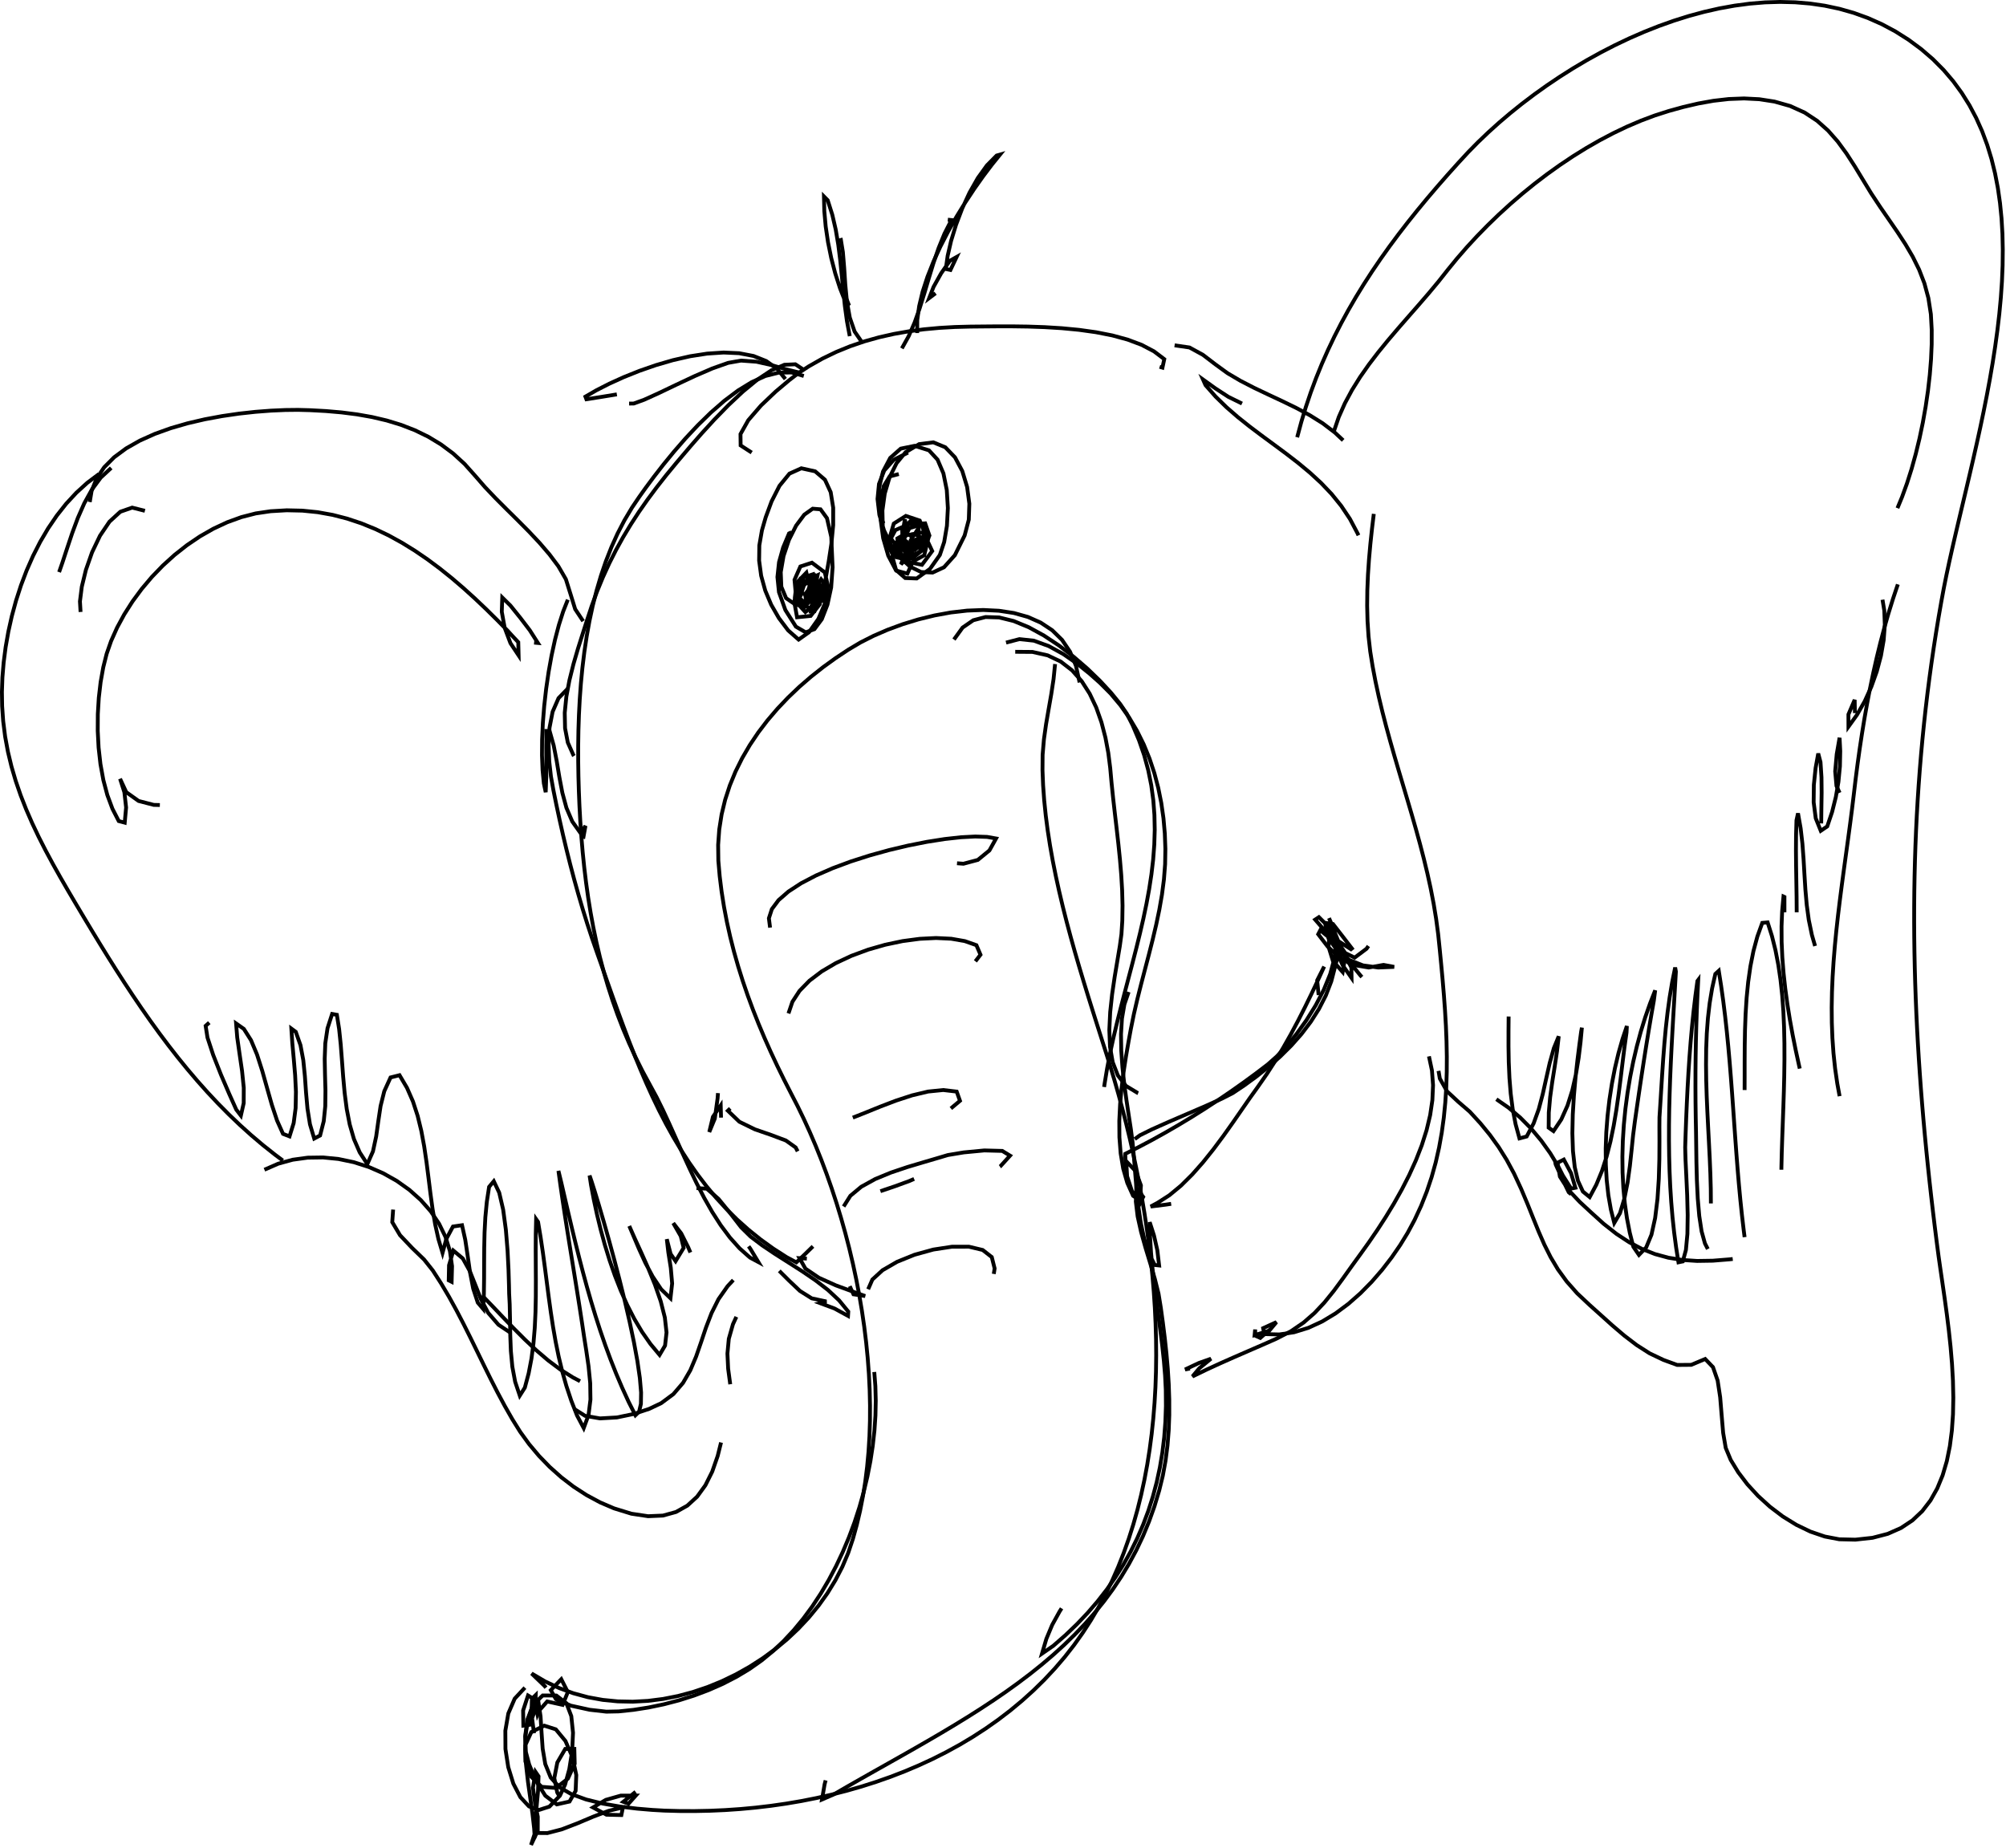 <?xml version="1.0" encoding="utf-8" ?>
<svg baseProfile="full" height="723.5" version="1.1" viewBox="0,0,785.5,723.5" width="785.5" xmlns="http://www.w3.org/2000/svg" xmlns:ev="http://www.w3.org/2001/xml-events" xmlns:xlink="http://www.w3.org/1999/xlink"><defs><style type="text/css"><![CDATA[
	.background { fill: white; }
	.line { stroke: firebrick; stroke-width: .1mm; }
	.blacksquare { fill: indigo; }
	.whitesquare { fill: white; }
]]></style></defs><rect class="background" height="100%" width="100%" x="0" y="0" /><path d="M 294.342 177.219 L 290.012 174.408 L 289.961 169.964 L 293.011 164.537 L 297.988 158.781 L 303.713 153.346 L 309.011 148.886 L 312.704 146.051 L 316.773 143.398 L 322.042 140.415 L 327.436 137.81 L 332.944 135.564 L 338.557 133.653 L 344.266 132.056 L 350.06 130.753 L 355.93 129.721 L 361.866 128.94 L 367.859 128.387 L 373.899 128.042 L 379.977 127.882 L 384.98 127.834 L 390.279 127.787 L 396.142 127.783 L 402.433 127.87 L 409.016 128.096 L 415.755 128.508 L 422.515 129.155 L 429.159 130.083 L 435.552 131.341 L 441.559 132.976 L 447.043 135.037 L 451.869 137.57 L 455.9 140.625 L 455.187 143.959 L 454.092 143.619" fill="none" id="1" stroke="black" stroke-width="1.5" /><path d="M 459.942 135.219 L 465.77 136.06 L 471.048 138.948 L 475.946 142.691 L 480.666 146.124 L 485.736 149.11 L 491.065 151.854 L 496.549 154.465 L 502.083 157.053 L 507.566 159.726 L 512.892 162.592 L 517.959 165.761 L 522.662 169.342 L 525.942 172.419" fill="none" id="2" stroke="black" stroke-width="1.5" /><path d="M 486.342 158.019 L 480.987 155.381 L 475.951 152.098 L 471.061 148.59 L 472.06 150.828 L 476.005 155.299 L 480.24 159.44 L 484.706 163.323 L 489.34 167.016 L 494.083 170.589 L 498.873 174.112 L 503.649 177.654 L 508.351 181.285 L 512.918 185.076 L 517.288 189.095 L 521.402 193.412 L 525.198 198.097 L 528.615 203.22 L 531.593 208.85 L 531.942 209.619" fill="none" id="3" stroke="black" stroke-width="1.5" /><path d="M 314.742 144.819 L 311.444 142.637 L 307.153 142.832 L 302.123 144.972 L 296.605 148.627 L 290.852 153.365 L 285.117 158.757 L 279.65 164.372 L 274.705 169.778 L 270.534 174.545 L 267.389 178.242 L 264.846 181.248 L 260.855 186.092 L 257.079 190.9 L 253.51 195.702 L 250.143 200.525 L 246.97 205.398 L 243.987 210.352 L 241.186 215.413 L 238.561 220.613 L 236.106 225.979 L 233.814 231.54 L 231.679 237.325 L 229.694 243.364 L 228.101 248.353 L 226.324 253.969 L 224.551 260.033 L 222.971 266.363 L 221.77 272.78 L 221.139 279.102 L 221.263 285.148 L 222.333 290.738 L 224.535 295.691 L 224.742 296.019" fill="none" id="4" stroke="black" stroke-width="1.5" /><path d="M 222.342 234.819 L 220.524 239.436 L 218.85 244.69 L 217.332 250.464 L 215.985 256.644 L 214.821 263.113 L 213.855 269.755 L 213.1 276.453 L 212.568 283.093 L 212.275 289.558 L 212.232 295.731 L 212.454 301.498 L 212.954 306.741 L 213.684 310.203 L 213.899 304.205 L 213.928 298.207 L 213.909 292.209 L 213.985 286.211 L 215.21 286.201 L 216.803 291.875 L 217.982 297.962 L 219.023 304.223 L 220.203 310.42 L 221.798 316.314 L 224.085 321.665 L 227.34 326.235 L 229.259 323.375 L 228.342 328.419" fill="none" id="5" stroke="black" stroke-width="1.5" /><path d="M 422.742 267.219 L 421.323 260.722 L 419.001 255.182 L 415.865 250.549 L 412.007 246.769 L 407.515 243.79 L 402.48 241.561 L 396.991 240.028 L 391.14 239.14 L 385.015 238.845 L 378.707 239.089 L 372.306 239.822 L 365.902 240.991 L 359.585 242.543 L 353.444 244.426 L 347.571 246.588 L 342.054 248.977 L 336.983 251.541 L 332.258 254.343 L 327.221 257.678 L 322.309 261.231 L 317.547 264.996 L 312.963 268.967 L 308.582 273.14 L 304.43 277.509 L 300.533 282.068 L 296.917 286.814 L 293.607 291.739 L 290.63 296.839 L 288.012 302.11 L 285.779 307.544 L 283.955 313.138 L 282.569 318.885 L 281.644 324.781 L 281.208 330.82 L 281.286 336.997 L 281.816 343.117 L 282.56 349.114 L 283.5 355.061 L 284.626 360.96 L 285.93 366.81 L 287.405 372.611 L 289.042 378.365 L 290.833 384.072 L 292.77 389.732 L 294.844 395.345 L 297.048 400.913 L 299.373 406.435 L 301.812 411.912 L 304.356 417.345 L 306.996 422.733 L 309.725 428.078 L 312.291 433.061 L 314.738 438.106 L 317.104 443.293 L 319.383 448.614 L 321.571 454.06 L 323.664 459.62 L 325.658 465.286 L 327.548 471.046 L 329.33 476.893 L 331 482.816 L 332.552 488.806 L 333.983 494.853 L 335.288 500.948 L 336.463 507.08 L 337.504 513.241 L 338.405 519.421 L 339.164 525.611 L 339.774 531.799 L 340.233 537.978 L 340.534 544.138 L 340.676 550.269 L 340.651 556.361 L 340.457 562.404 L 340.089 568.39 L 339.543 574.309 L 338.814 580.151 L 337.897 585.906 L 336.789 591.565 L 335.485 597.118 L 333.98 602.556 L 332.133 608.082 L 329.835 613.507 L 327.12 618.76 L 324.016 623.825 L 320.546 628.684 L 316.736 633.323 L 312.612 637.726 L 308.199 641.876 L 303.521 645.757 L 298.605 649.355 L 293.476 652.652 L 288.159 655.633 L 282.679 658.282 L 277.062 660.583 L 271.333 662.52 L 265.517 664.078 L 259.639 665.24 L 253.726 665.99 L 247.802 666.312 L 241.892 666.191 L 236.023 665.611 L 230.218 664.555 L 224.504 663.008 L 218.906 660.954 L 213.449 658.377 L 208.159 655.261 L 213.243 660.152 L 213.792 660.819" fill="none" id="6" stroke="black" stroke-width="1.5" /><path d="M 413.142 260.019 L 412.546 265.907 L 411.655 271.778 L 410.625 277.656 L 409.613 283.564 L 408.774 289.526 L 408.262 295.564 L 408.217 301.623 L 408.453 307.469 L 408.879 313.347 L 409.483 319.253 L 410.253 325.181 L 411.175 331.123 L 412.238 337.075 L 413.43 343.029 L 414.737 348.981 L 416.147 354.924 L 417.648 360.852 L 419.228 366.759 L 420.873 372.639 L 422.573 378.486 L 424.313 384.293 L 426.082 390.056 L 427.868 395.768 L 429.657 401.422 L 431.438 407.014 L 433.198 412.536 L 434.854 417.83 L 436.451 423.177 L 438.001 428.625 L 439.499 434.169 L 440.941 439.802 L 442.323 445.518 L 443.639 451.311 L 444.885 457.174 L 446.057 463.101 L 447.15 469.086 L 448.159 475.122 L 449.08 481.203 L 449.909 487.323 L 450.64 493.475 L 451.27 499.654 L 451.793 505.852 L 452.205 512.063 L 452.502 518.282 L 452.679 524.502 L 452.731 530.716 L 452.655 536.918 L 452.444 543.102 L 452.095 549.261 L 451.604 555.39 L 450.965 561.481 L 450.174 567.53 L 449.227 573.528 L 448.118 579.47 L 446.844 585.35 L 445.4 591.161 L 443.781 596.897 L 441.983 602.552 L 440.001 608.119 L 437.831 613.591 L 435.467 618.964 L 432.906 624.23 L 430.143 629.383 L 427.173 634.416 L 423.992 639.324 L 420.596 644.1 L 416.979 648.738 L 413.097 653.275 L 408.963 657.695 L 404.664 661.914 L 400.208 665.935 L 395.603 669.758 L 390.855 673.388 L 385.974 676.827 L 380.965 680.076 L 375.838 683.139 L 370.6 686.017 L 365.259 688.714 L 359.822 691.231 L 354.296 693.572 L 348.69 695.738 L 343.012 697.732 L 337.269 699.557 L 331.468 701.215 L 325.618 702.708 L 319.725 704.039 L 313.799 705.21 L 307.846 706.224 L 301.874 707.083 L 295.891 707.789 L 289.904 708.346 L 283.922 708.755 L 277.951 709.019 L 272 709.14 L 266.076 709.122 L 260.218 708.966 L 255.367 708.692 L 249.42 708.189 L 242.827 707.386 L 236.04 706.215 L 229.51 704.605 L 223.689 702.486 L 219.029 699.791 L 215.637 695.999 L 213.511 690.736 L 212.494 684.708 L 212.056 678.334 L 211.667 672.032 L 210.798 666.222 L 208.507 667.998 L 206.726 673.379 L 205.839 679.13 L 205.665 685.153 L 206.023 691.351 L 206.732 697.627 L 207.612 703.881 L 208.48 710.016 L 209.156 715.935 L 209.408 719.729 L 209.567 713.705 L 210.11 707.559 L 210.67 701.448 L 210.882 695.532 L 209.695 693.799 L 208.693 699.951 L 209.478 705.766 L 210.588 711.367 L 210.562 716.872 L 207.939 722.404 L 209.472 717.712 L 214.344 717.755 L 219.981 716.297 L 226.071 713.951 L 232.298 711.329 L 238.35 709.045 L 243.913 707.711 L 243.313 710.702 L 237.472 710.567 L 232.216 707.727 L 237.189 704.768 L 243.061 703.098 L 248.953 703.075 L 246.124 706.249 L 244.065 705.513 L 248.828 701.665 L 248.892 701.619" fill="none" id="7" stroke="black" stroke-width="1.5" /><path d="M 373.542 250.419 L 376.93 245.738 L 381.103 242.864 L 385.919 241.605 L 391.238 241.769 L 396.919 243.164 L 402.823 245.597 L 408.808 248.876 L 414.734 252.809 L 420.46 257.203 L 425.845 261.867 L 430.75 266.607 L 435.032 271.232 L 438.553 275.549 L 441.17 279.367 L 443.529 283.99 L 446.019 289.885 L 448.043 295.761 L 449.628 301.62 L 450.805 307.463 L 451.601 313.294 L 452.045 319.114 L 452.166 324.925 L 451.992 330.729 L 451.553 336.528 L 450.876 342.324 L 449.991 348.12 L 448.925 353.916 L 447.709 359.716 L 446.369 365.521 L 444.936 371.334 L 443.438 377.155 L 441.902 382.989 L 440.359 388.835 L 438.836 394.697 L 437.363 400.576 L 435.967 406.475 L 434.678 412.395 L 433.525 418.338 L 432.535 424.308 L 432.342 425.619" fill="none" id="8" stroke="black" stroke-width="1.5" /><path d="M 441.942 388.419 L 440.287 393.268 L 439.328 398.84 L 438.956 404.945 L 439.059 411.391 L 439.526 417.989 L 440.246 424.547 L 441.108 430.876 L 442 436.784 L 442.811 442.081 L 443.475 447.155 L 444.009 452.935 L 444.501 459.224 L 445.051 465.801 L 445.758 472.447 L 446.723 478.942 L 448.043 485.065 L 449.82 490.598 L 452.152 495.32 L 453.882 495.508 L 453.183 489.549 L 451.857 483.718 L 450.193 478.553 L 450.338 484.45 L 450.713 490.444 L 451.27 496.507 L 451.962 502.611 L 452.739 508.731 L 453.553 514.837 L 454.356 520.903 L 455.1 526.901 L 455.737 532.803 L 456.218 538.582 L 456.495 544.224 L 456.545 550.501 L 456.338 556.68 L 455.875 562.759 L 455.154 568.735 L 454.173 574.607 L 452.931 580.371 L 451.427 586.026 L 449.659 591.568 L 447.625 596.996 L 445.326 602.307 L 442.758 607.499 L 439.922 612.57 L 436.815 617.516 L 433.436 622.336 L 429.783 627.027 L 425.856 631.586 L 421.653 636.012 L 417.173 640.302 L 412.414 644.454 L 408.031 647.475 L 409.726 641.72 L 412.015 636.235 L 414.922 630.972 L 415.692 629.769" fill="none" id="9" stroke="black" stroke-width="1.5" /><path d="M 301.542 363.219 L 301.077 359.562 L 302.242 355.971 L 304.851 352.474 L 308.722 349.097 L 313.67 345.867 L 319.511 342.811 L 326.061 339.956 L 333.135 337.327 L 340.55 334.953 L 348.121 332.86 L 355.664 331.075 L 362.996 329.623 L 369.931 328.533 L 376.287 327.831 L 381.878 327.544 L 386.521 327.698 L 390.031 328.32 L 387.439 332.988 L 382.903 336.703 L 377.266 338.205 L 374.742 338.019" fill="none" id="10" stroke="black" stroke-width="1.5" /><path d="M 308.742 396.819 L 310.291 392.253 L 313.093 387.966 L 316.978 383.989 L 321.775 380.356 L 327.313 377.1 L 333.422 374.252 L 339.93 371.845 L 346.668 369.913 L 353.463 368.487 L 360.146 367.6 L 366.545 367.285 L 372.49 367.574 L 377.81 368.501 L 382.334 370.096 L 383.937 373.829 L 381.942 376.419" fill="none" id="11" stroke="black" stroke-width="1.5" /><path d="M 333.942 437.619 L 338.899 435.66 L 344.6 433.345 L 350.769 430.988 L 357.132 428.904 L 363.411 427.407 L 369.331 426.81 L 374.617 427.428 L 375.903 431.035 L 372.342 434.019" fill="none" id="12" stroke="black" stroke-width="1.5" /><path d="M 344.742 466.419 L 350.357 464.522 L 356.067 462.438 L 357.942 461.619" fill="none" id="13" stroke="black" stroke-width="1.5" /><path d="M 222.342 269.619 L 218.703 273.385 L 216.391 278.69 L 215.173 284.971 L 214.813 291.664 L 215.078 298.203 L 215.733 304.026 L 216.678 309.303 L 217.863 315.134 L 219.116 320.984 L 220.441 326.846 L 221.837 332.709 L 223.308 338.565 L 224.855 344.405 L 226.479 350.219 L 228.182 355.998 L 229.967 361.734 L 231.834 367.416 L 233.786 373.037 L 235.819 378.759 L 237.855 384.517 L 239.897 390.265 L 241.958 395.995 L 244.053 401.697 L 246.195 407.361 L 248.396 412.978 L 250.671 418.54 L 253.034 424.036 L 255.496 429.457 L 258.073 434.795 L 260.776 440.038 L 263.621 445.179 L 266.62 450.208 L 269.786 455.115 L 273.134 459.892 L 276.676 464.528 L 280.426 469.015 L 284.397 473.343 L 288.603 477.503 L 293.058 481.485 L 297.774 485.28 L 302.765 488.88 L 308.045 492.273 L 311.832 494.284 L 315.099 491.19 L 318.342 488.019" fill="none" id="15" stroke="black" stroke-width="1.5" /><path d="M 537.942 201.219 L 537.237 207.074 L 536.603 213.02 L 536.068 219.032 L 535.661 225.084 L 535.41 231.152 L 535.345 237.21 L 535.494 243.234 L 535.885 249.197 L 536.548 255.075 L 537.496 260.993 L 538.62 266.9 L 539.889 272.764 L 541.281 278.591 L 542.777 284.387 L 544.356 290.159 L 545.997 295.912 L 547.68 301.653 L 549.385 307.387 L 551.091 313.122 L 552.779 318.862 L 554.427 324.614 L 556.015 330.384 L 557.523 336.178 L 558.93 342.002 L 560.216 347.863 L 561.361 353.765 L 562.344 359.717 L 563.145 365.722 L 563.763 371.707 L 564.341 377.663 L 564.892 383.646 L 565.395 389.649 L 565.831 395.665 L 566.181 401.689 L 566.424 407.713 L 566.541 413.731 L 566.513 419.737 L 566.32 425.723 L 565.942 431.685 L 565.359 437.614 L 564.553 443.504 L 563.504 449.349 L 562.191 455.143 L 560.595 460.878 L 558.698 466.548 L 556.478 472.147 L 553.917 477.669 L 551.176 482.782 L 548.283 487.507 L 544.958 492.34 L 541.234 497.17 L 537.142 501.887 L 532.715 506.381 L 527.986 510.544 L 522.987 514.263 L 517.75 517.431 L 512.309 519.936 L 506.694 521.669 L 500.94 522.52 L 495.077 522.38 L 494.614 520.059 L 499.823 517.687 L 497.028 521.032 L 491.274 522.782 L 491.48 520.582 L 491.539 523 L 493.498 523.883 L 497.292 520.569" fill="none" id="16" stroke="black" stroke-width="1.5" /><path d="M 315.942 492.819 L 313.074 492.652 L 315.374 496.736 L 320.639 500.304 L 327.325 503.313 L 333.889 505.719 L 338.789 507.478 L 334.203 506.798 L 332.742 503.619" fill="none" id="17" stroke="black" stroke-width="1.5" /><path d="M 285.942 434.019 L 285.007 434.915 L 289.524 439.241 L 295.582 442.2 L 302.037 444.434 L 307.745 446.586 L 311.562 449.3 L 312.342 450.819" fill="none" id="18" stroke="black" stroke-width="1.5" /><path d="M 444.342 446.019 L 446.343 444.543 L 451.086 442.197 L 457.622 439.284 L 465.003 436.106 L 472.281 432.965 L 478.507 430.165 L 482.733 428.006 L 487.229 424.993 L 492.066 421.466 L 496.792 417.689 L 501.342 413.662 L 505.65 409.385 L 509.652 404.857 L 513.283 400.079 L 516.478 395.051 L 519.173 389.773 L 521.303 384.244 L 522.803 378.465 L 524.008 373.815 L 523.827 370.318 L 520.655 365.424 L 520.192 370.616 L 521.93 376.26 L 525.759 380.61 L 526.274 377.464 L 523.758 371.976 L 523.285 372.583 L 525.794 378.005 L 529.23 382.911 L 529.173 378.84 L 526.371 373.49 L 525.396 372.443 L 528.948 377.322 L 532.746 381.987 L 533.292 382.569" fill="none" id="19" stroke="black" stroke-width="1.5" /><path d="M 281.142 428.019 L 280.996 430.062 L 279.899 438.001 L 277.728 443.262 L 279.16 437.307 L 282.211 432.855 L 282.342 437.619" fill="none" id="20" stroke="black" stroke-width="1.5" /><path d="M 309.942 208.419 L 308.966 208.87 L 306.64 214.432 L 305.045 220.129 L 304.424 225.943 L 305.02 231.854 L 307.529 238.859 L 311.659 245.374 L 315.493 247.601 L 318.911 246.36 L 321.793 242.473 L 324.016 236.759 L 325.462 230.04 L 326.026 222.105 L 325.504 210.252 L 323.824 202.906 L 321.298 199.428 L 318.234 199.18 L 314.944 201.522 L 311.737 205.817 L 308.924 211.426 L 306.816 217.71 L 305.722 224.03 L 305.953 229.748 L 307.819 234.226 L 311.63 236.824 L 314.742 237.219" fill="none" id="21" stroke="black" stroke-width="1.5" /><path d="M 319.542 227.619 L 318.429 233.429 L 317.531 239.415 L 318.925 239.339 L 320.687 233.647 L 320.806 227.656 L 317.332 230.97 L 315.347 236.715 L 316.883 238.529 L 320.302 233.674 L 322.55 228.148 L 321.533 226.853 L 318.534 232.071 L 318.71 234.498 L 322.232 229.589 L 320.313 231.916 L 319.492 235.476 L 321.792 232.269" fill="none" id="22" stroke="black" stroke-width="1.5" /><path d="M 351.942 185.619 L 348.345 186.575 L 346.005 190.418 L 344.851 196.295 L 344.815 203.354 L 345.827 210.74 L 347.818 217.601 L 350.718 223.084 L 354.458 226.335 L 358.968 226.501 L 364.178 222.729 L 368.023 217.301 L 369.717 212.236 L 370.794 205.911 L 371.164 198.926 L 370.736 191.877 L 369.421 185.364 L 367.127 179.984 L 363.764 176.336 L 358.123 174.566 L 352.707 175.668 L 348.584 179.298 L 345.757 184.651 L 344.232 190.923 L 344.014 197.31 L 345.107 203.008 L 345.942 204.969" fill="none" id="23" stroke="black" stroke-width="1.5" /><path d="M 350.742 212.019 L 349.381 217.89 L 350.945 223.424 L 355.31 224.593 L 357.622 219.513 L 356.826 213.533 L 353.078 210.572 L 350.789 215.226 L 354.413 219.808 L 358.816 216.706 L 354.764 218.319 L 356.847 213.33 L 354.818 215.693 L 352.775 220.984 L 355.727 217.875 L 356.002 216.769 L 355.542 219.369" fill="none" id="24" stroke="black" stroke-width="1.5" /><path d="M 507.942 171.219 L 509.553 165.24 L 511.328 159.383 L 513.264 153.643 L 515.357 148.014 L 517.602 142.491 L 519.997 137.068 L 522.536 131.738 L 525.215 126.497 L 528.032 121.339 L 530.98 116.258 L 534.057 111.248 L 537.259 106.304 L 540.58 101.42 L 544.018 96.59 L 547.568 91.809 L 551.227 87.07 L 554.989 82.369 L 558.851 77.7 L 562.809 73.056 L 566.859 68.433 L 570.997 63.824 L 574.924 59.573 L 578.719 55.713 L 582.733 51.874 L 586.954 48.069 L 591.372 44.313 L 595.974 40.619 L 600.749 37.002 L 605.685 33.475 L 610.77 30.053 L 615.993 26.749 L 621.341 23.578 L 626.805 20.553 L 632.371 17.688 L 638.028 14.997 L 643.765 12.495 L 649.57 10.195 L 655.431 8.111 L 661.336 6.257 L 667.274 4.648 L 673.234 3.296 L 679.203 2.217 L 685.17 1.423 L 691.124 0.93 L 697.052 0.75 L 702.943 0.898 L 708.785 1.389 L 714.568 2.235 L 720.278 3.45 L 725.905 5.05 L 731.436 7.047 L 736.861 9.457 L 742.167 12.291 L 747.343 15.566 L 752.345 19.27 L 756.906 23.211 L 761.056 27.388 L 764.808 31.787 L 768.179 36.398 L 771.183 41.209 L 773.833 46.208 L 776.146 51.384 L 778.135 56.724 L 779.816 62.216 L 781.203 67.85 L 782.311 73.613 L 783.153 79.493 L 783.746 85.479 L 784.104 91.559 L 784.241 97.721 L 784.173 103.953 L 783.913 110.243 L 783.476 116.581 L 782.878 122.953 L 782.132 129.349 L 781.254 135.756 L 780.259 142.162 L 779.16 148.557 L 777.972 154.927 L 776.711 161.262 L 775.391 167.55 L 774.026 173.778 L 772.632 179.935 L 771.222 186.01 L 769.812 191.99 L 768.417 197.863 L 767.05 203.619 L 765.727 209.244 L 764.463 214.728 L 763.271 220.058 L 762.167 225.223 L 761.166 230.211 L 760.163 235.632 L 759.111 241.66 L 758.119 247.679 L 757.185 253.69 L 756.309 259.692 L 755.49 265.687 L 754.727 271.675 L 754.021 277.656 L 753.369 283.631 L 752.771 289.6 L 752.226 295.564 L 751.734 301.523 L 751.294 307.478 L 750.904 313.429 L 750.565 319.377 L 750.276 325.322 L 750.035 331.264 L 749.843 337.205 L 749.697 343.144 L 749.598 349.082 L 749.545 355.02 L 749.536 360.958 L 749.572 366.897 L 749.651 372.836 L 749.773 378.777 L 749.937 384.719 L 750.142 390.665 L 750.387 396.613 L 750.672 402.564 L 750.996 408.519 L 751.358 414.479 L 751.757 420.443 L 752.193 426.413 L 752.664 432.388 L 753.171 438.37 L 753.712 444.358 L 754.286 450.353 L 754.893 456.356 L 755.532 462.368 L 756.202 468.388 L 756.903 474.417 L 757.633 480.455 L 758.393 486.504 L 759.098 491.874 L 759.833 497.029 L 760.644 502.574 L 761.491 508.448 L 762.329 514.592 L 763.114 520.945 L 763.804 527.448 L 764.356 534.041 L 764.725 540.664 L 764.869 547.255 L 764.745 553.757 L 764.308 560.108 L 763.516 566.248 L 762.326 572.118 L 760.694 577.657 L 758.576 582.806 L 755.93 587.504 L 752.712 591.691 L 748.88 595.308 L 744.388 598.294 L 739.195 600.589 L 733.257 602.133 L 726.53 602.867 L 720.214 602.723 L 714.556 601.644 L 708.918 599.719 L 703.391 597.056 L 698.067 593.764 L 693.038 589.95 L 688.394 585.722 L 684.229 581.189 L 680.634 576.457 L 677.701 571.635 L 675.748 566.932 L 674.741 561.037 L 674.156 554.176 L 673.576 547.101 L 672.585 540.566 L 670.767 535.323 L 667.706 532.126 L 662.262 534.415 L 656.75 534.461 L 651.386 532.503 L 645.936 529.908 L 640.888 526.684 L 636.018 522.96 L 631.325 518.958 L 626.81 514.898 L 622.472 511.003 L 617.583 506.414 L 613.459 501.746 L 610.048 497.042 L 607.191 492.256 L 604.729 487.344 L 602.504 482.261 L 600.355 476.961 L 598.125 471.401 L 595.654 465.534 L 592.861 459.516 L 589.957 454.128 L 586.836 449.138 L 583.433 444.418 L 579.683 439.838 L 575.528 435.304 L 570.928 431.338 L 566.635 427.33 L 563.797 422.309 L 563.292 419.319" fill="none" id="25" stroke="black" stroke-width="1.5" /><path d="M 228.342 243.219 L 225.22 238.505 L 223.435 232.726 L 221.587 226.816 L 218.641 221.724 L 215.144 217.066 L 211.251 212.534 L 207.077 208.097 L 202.739 203.727 L 198.352 199.393 L 194.033 195.065 L 189.898 190.714 L 186.062 186.311 L 181.92 181.669 L 177.449 177.576 L 172.706 174.04 L 167.714 171.019 L 162.493 168.474 L 157.067 166.365 L 151.456 164.652 L 145.683 163.294 L 139.77 162.251 L 133.737 161.484 L 127.608 160.952 L 121.403 160.615 L 116.699 160.489 L 111.71 160.544 L 106.115 160.791 L 100.039 161.255 L 93.61 161.958 L 86.956 162.926 L 80.201 164.18 L 73.474 165.745 L 66.902 167.645 L 60.61 169.902 L 54.726 172.541 L 49.376 175.585 L 44.688 179.057 L 40.789 182.982 L 37.804 187.383 L 35.861 192.283 L 35.142 196.569" fill="none" id="26" stroke="black" stroke-width="1.5" /><path d="M 56.742 200.019 L 51.761 198.761 L 47.108 200.383 L 42.876 204.259 L 39.159 209.761 L 36.05 216.262 L 33.642 223.133 L 32.029 229.749 L 31.305 235.481 L 31.542 239.619" fill="none" id="27" stroke="black" stroke-width="1.5" /><path d="M 43.542 183.219 L 39.449 187.013 L 35.97 191.704 L 33.01 197.054 L 30.472 202.827 L 28.261 208.786 L 26.28 214.693 L 24.434 220.311 L 23.142 224.019" fill="none" id="28" stroke="black" stroke-width="1.5" /><path d="M 38.742 185.619 L 34.175 189.048 L 29.902 192.931 L 25.924 197.227 L 22.239 201.891 L 18.848 206.881 L 15.749 212.154 L 12.943 217.666 L 10.428 223.375 L 8.204 229.237 L 6.272 235.209 L 4.629 241.248 L 3.276 247.311 L 2.212 253.356 L 1.437 259.337 L 0.95 265.214 L 0.75 270.942 L 0.838 276.479 L 1.247 282.365 L 2.012 288.424 L 3.102 294.343 L 4.493 300.135 L 6.162 305.815 L 8.084 311.394 L 10.237 316.886 L 12.595 322.303 L 15.136 327.66 L 17.835 332.968 L 20.669 338.241 L 23.614 343.492 L 26.646 348.735 L 29.741 353.981 L 32.873 359.238 L 35.957 364.371 L 39.075 369.494 L 42.232 374.601 L 45.434 379.684 L 48.687 384.737 L 51.997 389.752 L 55.371 394.722 L 58.813 399.642 L 62.33 404.502 L 65.928 409.297 L 69.613 414.02 L 73.39 418.662 L 77.265 423.218 L 81.245 427.681 L 85.335 432.043 L 89.541 436.297 L 93.869 440.436 L 98.325 444.454 L 102.915 448.342 L 107.645 452.096 L 110.742 454.419" fill="none" id="29" stroke="black" stroke-width="1.5" /><path d="M 103.542 458.019 L 108.929 455.665 L 114.606 454.102 L 120.489 453.295 L 126.493 453.209 L 132.533 453.81 L 138.523 455.063 L 144.38 456.933 L 150.016 459.385 L 155.349 462.384 L 160.292 465.896 L 164.76 469.886 L 168.669 474.318 L 171.934 479.159 L 174.469 484.374 L 176.189 489.927 L 177.01 495.784 L 176.846 501.91 L 175.711 501.341 L 175.83 495.423 L 177.526 489.674 L 181.216 492.76 L 183.971 497.726 L 186.151 503.19 L 188.35 508.767 L 191.161 514.068 L 195.178 518.706 L 199.542 521.619" fill="none" id="30" stroke="black" stroke-width="1.5" /><path d="M 188.742 507.219 L 192.747 511.355 L 196.868 515.685 L 201.111 520.094 L 205.483 524.471 L 209.988 528.7 L 214.633 532.668 L 219.423 536.261 L 224.365 539.365 L 227.142 540.819" fill="none" id="31" stroke="black" stroke-width="1.5" /><path d="M 224.742 551.619 L 229.108 554.384 L 234.938 555.39 L 241.533 555.017 L 248.195 553.643 L 254.224 551.648 L 258.923 549.411 L 263.695 545.862 L 267.449 541.489 L 270.315 536.539 L 272.578 531.172 L 274.526 525.545 L 276.445 519.819 L 278.622 514.152 L 281.344 508.703 L 284.897 503.631 L 287.142 501.219" fill="none" id="32" stroke="black" stroke-width="1.5" /><path d="M 153.942 473.619 L 153.599 478.547 L 156.645 483.661 L 161.374 488.65 L 166.079 493.203 L 169.497 497.508 L 172.748 502.569 L 175.803 507.74 L 178.699 513 L 181.473 518.327 L 184.162 523.7 L 186.803 529.096 L 189.434 534.494 L 192.091 539.873 L 194.812 545.21 L 197.635 550.483 L 200.595 555.672 L 203.704 560.664 L 207.181 565.464 L 211.042 570.057 L 215.254 574.397 L 219.784 578.435 L 224.599 582.123 L 229.667 585.414 L 234.954 588.259 L 240.429 590.61 L 247.255 592.711 L 253.782 593.688 L 259.587 593.438 L 264.7 592.031 L 269.155 589.536 L 272.983 586.026 L 276.216 581.569 L 278.886 576.235 L 281.026 570.096 L 282.342 564.819" fill="none" id="33" stroke="black" stroke-width="1.5" /><path d="M 285.942 542.019 L 285.123 535.928 L 284.844 530.01 L 285.384 524.215 L 287.016 518.494 L 288.342 515.619" fill="none" id="34" stroke="black" stroke-width="1.5" /><path d="M 209.142 251.619 L 210.619 251.753 L 207.464 246.8 L 203.75 241.932 L 199.889 237.137 L 196.673 233.954 L 196.484 239.565 L 197.623 245.845 L 199.887 251.85 L 203.072 256.637 L 202.939 251.462 L 200.52 248.894 L 198.854 247.052 L 194.658 242.767 L 190.37 238.529 L 185.985 234.365 L 181.5 230.305 L 176.911 226.375 L 172.214 222.606 L 167.405 219.024 L 162.479 215.66 L 157.434 212.54 L 152.264 209.693 L 146.966 207.149 L 141.536 204.934 L 135.97 203.079 L 130.264 201.61 L 124.414 200.557 L 118.416 199.948 L 112.266 199.81 L 105.96 200.174 L 100.124 201.037 L 94.495 202.488 L 88.956 204.501 L 83.541 207.031 L 78.283 210.035 L 73.215 213.467 L 68.37 217.282 L 63.782 221.438 L 59.484 225.888 L 55.509 230.588 L 51.89 235.495 L 48.66 240.563 L 45.853 245.748 L 43.502 251.005 L 41.76 256.01 L 40.435 261.283 L 39.405 267.058 L 38.688 273.213 L 38.304 279.626 L 38.271 286.175 L 38.608 292.738 L 39.334 299.193 L 40.467 305.419 L 42.026 311.293 L 44.031 316.693 L 46.499 321.497 L 48.839 322.129 L 49.378 316.169 L 48.708 310.23 L 47.02 304.95 L 49.445 310.185 L 54.271 313.626 L 60.211 315.162 L 62.592 315.219" fill="none" id="35" stroke="black" stroke-width="1.5" /><path d="M 522.342 168.819 L 524.237 163.276 L 526.616 157.912 L 529.418 152.707 L 532.58 147.645 L 536.04 142.709 L 539.734 137.88 L 543.601 133.14 L 547.578 128.473 L 551.603 123.861 L 555.612 119.286 L 559.544 114.73 L 563.335 110.176 L 566.913 105.652 L 570.526 101.23 L 574.345 96.834 L 578.359 92.482 L 582.555 88.189 L 586.92 83.972 L 591.442 79.848 L 596.108 75.831 L 600.906 71.94 L 605.824 68.189 L 610.848 64.596 L 615.967 61.177 L 621.168 57.948 L 626.437 54.926 L 631.764 52.126 L 637.135 49.565 L 642.537 47.259 L 647.959 45.225 L 653.437 43.468 L 659.161 41.887 L 665.009 40.526 L 670.945 39.463 L 676.932 38.777 L 682.936 38.547 L 688.921 38.852 L 694.851 39.771 L 700.987 41.508 L 706.657 44.08 L 711.549 47.306 L 715.809 51.103 L 719.581 55.384 L 723.008 60.064 L 726.235 65.058 L 729.405 70.281 L 732.673 75.653 L 736.187 80.971 L 739.65 85.996 L 742.986 90.847 L 746.119 95.644 L 748.973 100.507 L 751.472 105.556 L 753.54 110.91 L 755.101 116.688 L 756.079 123.012 L 756.415 129.211 L 756.399 134.834 L 756.143 140.707 L 755.657 146.768 L 754.954 152.954 L 754.042 159.204 L 752.932 165.458 L 751.636 171.652 L 750.164 177.725 L 748.525 183.616 L 746.732 189.263 L 744.794 194.604 L 742.992 198.969" fill="none" id="36" stroke="black" stroke-width="1.5" /><path d="M 743.142 228.819 L 741.252 234.457 L 739.484 240.156 L 737.833 245.909 L 736.294 251.711 L 734.862 257.554 L 733.532 263.431 L 732.298 269.336 L 731.156 275.261 L 730.099 281.2 L 729.124 287.146 L 728.224 293.093 L 727.395 299.033 L 726.631 304.959 L 725.927 310.866 L 725.218 316.726 L 724.457 322.616 L 723.661 328.533 L 722.847 334.475 L 722.03 340.438 L 721.226 346.419 L 720.453 352.414 L 719.726 358.42 L 719.062 364.434 L 718.477 370.453 L 717.986 376.472 L 717.607 382.489 L 717.355 388.5 L 717.247 394.503 L 717.3 400.492 L 717.528 406.466 L 717.949 412.42 L 718.579 418.352 L 719.434 424.258 L 720.342 429.219" fill="none" id="37" stroke="black" stroke-width="1.5" /><path d="M 585.942 430.419 L 590.746 433.752 L 595.295 437.608 L 599.554 441.912 L 603.483 446.592 L 607.046 451.573 L 610.204 456.781 L 612.92 462.142 L 615.157 467.583 L 614.278 466.842 L 611.654 461.442 L 609.165 455.953 L 608.948 454.913 L 611.99 460.313 L 615.223 465.406 L 616.885 465.075 L 615.191 459.363 L 612.353 454.038 L 609.909 455.286 L 610.815 460.7 L 614.097 465.86 L 618.55 470.583 L 622.968 474.682 L 627.912 479.157 L 632.949 483.123 L 637.934 486.401 L 642.939 489.028 L 648.032 491.038 L 653.284 492.469 L 658.765 493.355 L 664.544 493.733 L 670.691 493.638 L 677.276 493.106 L 678.492 492.969" fill="none" id="38" stroke="black" stroke-width="1.5" /><path d="M 440.742 456.819 L 440.632 451.788 L 445.885 449.144 L 451.144 446.36 L 456.394 443.447 L 461.623 440.415 L 466.815 437.276 L 471.959 434.038 L 477.04 430.714 L 482.045 427.312 L 486.96 423.843 L 491.771 420.318 L 496.4 416.796 L 499.915 413.681 L 503.748 409.637 L 507.703 404.835 L 511.585 399.444 L 515.201 393.634 L 518.356 387.574 L 520.856 381.436 L 522.505 375.388 L 523.11 369.601 L 522.476 364.244 L 520.408 359.487 L 522.184 363.948 L 523.997 368.402 L 520.676 363.314 L 516.441 359.126 L 514.991 360.088 L 518.829 364.513 L 523.791 368.325 L 529.003 371.677 L 529.372 371.374 L 525.68 366.581 L 521.953 361.791 L 518.829 361.349 L 520.194 367.407 L 523.66 372.177 L 526.072 372.15 L 522.635 367.147 L 521.022 367.187 L 524.046 372.357 L 528.383 375.904 L 533.697 378.006 L 539.653 378.842 L 545.917 378.59 L 541.762 377.813 L 535.959 378.841 L 529.497 377.778 L 524.341 374.819 L 519.877 370.623 L 516.172 365.807 L 516.98 364.264 L 521.503 367.982 L 525.646 372.611 L 530.446 374.976 L 535.1 371.483 L 535.842 370.419" fill="none" id="39" stroke="black" stroke-width="1.5" /><path d="M 355.542 177.219 L 349.963 180.039 L 346.241 184.251 L 344.189 189.489 L 343.617 195.384 L 344.336 201.57 L 346.158 207.678 L 348.893 213.342 L 352.352 218.193 L 356.347 221.864 L 360.687 223.986 L 365.185 224.194 L 369.651 222.119 L 373.897 217.393 L 377.732 209.649 L 379.36 203.461 L 379.569 197.23 L 378.703 190.697 L 376.81 184.446 L 373.938 179.058 L 370.135 175.116 L 365.449 173.201 L 359.928 173.897 L 354.593 177.088 L 351.066 181.377 L 348.321 186.924 L 346.447 193.255 L 345.535 199.897 L 345.675 206.378 L 346.957 212.226 L 349.472 216.968 L 352.735 217.336 L 352.571 213.74 L 354.498 208.748 L 351.085 212.366 L 349.942 217.601 L 353.117 212.586 L 354.978 206.47 L 354.31 203.403 L 353.292 209.407 L 354.504 215.002 L 358.308 219.38 L 361.901 217.429 L 363.454 210.971 L 362.19 205.269 L 356.709 203.811 L 353.286 207.499 L 353.44 213.822 L 355.792 220.098 L 361.014 221.158 L 365.03 215.772 L 363.032 211.479 L 358.158 209.167 L 353.546 209.723 L 352.335 214.034 L 356.395 216.689 L 359.536 211.755 L 359.716 206.692 L 356.606 211.577 L 358.426 215.17 L 358.992 214.419" fill="none" id="40" stroke="black" stroke-width="1.5" /><path d="M 321.942 236.019 L 322.387 231.876 L 323.338 226.337 L 324.499 219.833 L 325.571 212.792 L 326.258 205.644 L 326.262 198.817 L 325.285 192.741 L 323.03 187.845 L 319.199 184.558 L 313.774 183.361 L 309.134 185.455 L 305.24 190.208 L 302.126 196.338 L 299.824 202.568 L 298.355 207.662 L 297.334 213.548 L 297.255 219.505 L 298.049 225.432 L 299.649 231.227 L 301.988 236.791 L 304.997 242.023 L 308.61 246.822 L 312.709 250.432 L 316.76 247.563 L 320.465 242.326 L 323.169 235.89 L 324.218 229.426 L 322.956 224.105 L 317.935 220.331 L 313.408 221.811 L 311.112 227.031 L 311.674 233.275 L 315.711 236.265 L 319.128 231.609 L 318.862 225.8 L 314.964 228.672 L 313.157 234.185 L 315.186 237.517 L 318.911 232.866 L 318.769 228.198 L 315.254 232.669 L 315.826 236.174 L 318.985 231.116 L 320.142 225.219 L 314.794 227.722 L 313.01 232.465 L 317.142 232.569" fill="none" id="41" stroke="black" stroke-width="1.5" /><path d="M 353.142 136.419 L 355.842 131.579 L 358.131 126.299 L 360.128 120.687 L 361.949 114.854 L 363.714 108.907 L 365.539 102.955 L 367.541 97.108 L 369.84 91.473 L 372.552 86.16 L 371.142 86.019" fill="none" id="42" stroke="black" stroke-width="1.5" /><path d="M 337.542 134.019 L 334.638 129.811 L 332.763 124.364 L 331.641 118.103 L 330.999 111.456 L 330.561 104.848 L 330.053 98.705 L 329.2 93.454 L 329.142 93.219" fill="none" id="43" stroke="black" stroke-width="1.5" /><path d="M 313.542 146.019 L 307.843 144.613 L 302.105 142.964 L 296.237 141.637 L 290.148 141.194 L 285.119 142.084 L 278.916 144.28 L 271.925 147.307 L 264.75 150.679 L 257.992 153.91 L 252.254 156.515 L 248.139 158.008 L 246.342 158.019" fill="none" id="44" stroke="black" stroke-width="1.5" /><path d="M 205.542 660.819 L 201.546 665.125 L 199.041 670.919 L 197.881 677.671 L 197.92 684.853 L 199.012 691.938 L 201.01 698.395 L 203.769 703.697 L 207.143 707.315 L 210.985 708.721 L 215.15 707.386 L 219.257 703.11 L 221.257 698.799 L 222.929 692.714 L 224.046 685.669 L 224.38 678.479 L 223.703 671.957 L 221.787 666.918 L 217.842 663.898 L 212.509 663.882 L 208.787 667.457 L 206.54 673.252 L 205.63 679.897 L 205.918 686.023 L 207.213 690.905 L 209.833 697.228 L 213.525 703.114 L 218.009 706.522 L 223.005 705.413 L 225.402 701.219 L 225.656 695.04 L 224.207 688.105 L 221.414 681.706 L 217.638 677.137 L 213.126 675.699 L 208.058 678.201 L 205.681 683.39 L 205.736 689.723 L 207.962 695.656 L 212.099 699.647 L 217.677 700.092 L 222.374 696.448 L 225.038 690.636 L 224.891 684.796 L 221.333 684.814 L 218.236 690.119 L 217.052 696.232 L 218.193 701.857 L 218.742 702.819" fill="none" id="45" stroke="black" stroke-width="1.5" /><path d="M 339.942 504.819 L 341.602 501.017 L 345.577 497.372 L 351.274 494.074 L 358.099 491.313 L 365.457 489.279 L 372.756 488.163 L 379.401 488.154 L 384.798 489.444 L 388.353 492.221 L 389.472 496.676 L 389.142 498.819" fill="none" id="46" stroke="black" stroke-width="1.5" /><path d="M 330.342 472.419 L 332.979 468.237 L 337.252 464.682 L 342.702 461.673 L 348.871 459.128 L 355.302 456.967 L 361.537 455.109 L 367.118 453.472 L 371.168 452.267 L 377.363 451.237 L 385.434 450.464 L 392.458 450.651 L 395.513 452.505 L 391.676 456.728 L 391.542 456.819" fill="none" id="47" stroke="black" stroke-width="1.5" /><path d="M 397.542 255.219 L 404.284 255.272 L 410.208 256.601 L 415.362 259.055 L 419.796 262.478 L 423.557 266.718 L 426.695 271.622 L 429.258 277.036 L 431.295 282.807 L 432.854 288.781 L 433.984 294.805 L 434.734 300.726 L 435.257 306.57 L 435.87 312.496 L 436.549 318.472 L 437.252 324.485 L 437.932 330.519 L 438.547 336.561 L 439.053 342.595 L 439.404 348.607 L 439.557 354.583 L 439.469 360.509 L 439.132 365.779 L 438.488 370.466 L 437.543 376.124 L 436.48 382.493 L 435.478 389.314 L 434.72 396.328 L 434.386 403.274 L 434.656 409.894 L 435.713 415.928 L 437.737 421.116 L 440.908 425.199 L 445.409 427.917 L 445.692 428.019" fill="none" id="48" stroke="black" stroke-width="1.5" /><path d="M 590.742 398.019 L 590.692 403.788 L 590.689 409.772 L 590.792 415.892 L 591.06 422.068 L 591.554 428.221 L 592.333 434.271 L 593.457 440.14 L 594.984 445.747 L 597.808 445 L 600.523 439.887 L 602.546 434.275 L 604.113 428.344 L 605.461 422.273 L 606.826 416.243 L 608.444 410.434 L 610.36 405.76 L 609.683 411.669 L 608.78 417.634 L 607.827 423.629 L 606.998 429.631 L 606.47 435.613 L 606.417 441.551 L 608.315 442.893 L 611.365 438.325 L 613.794 432.903 L 615.684 426.896 L 617.112 420.571 L 618.16 414.198 L 618.906 408.045 L 619.432 402.382 L 619.141 403.945 L 618.457 408.991 L 617.694 415.038 L 616.945 421.811 L 616.302 429.038 L 615.857 436.444 L 615.701 443.754 L 615.929 450.695 L 616.63 456.993 L 617.898 462.373 L 619.824 466.563 L 622.483 468.73 L 625.08 463.866 L 627.267 458.56 L 629.096 452.894 L 630.616 446.949 L 631.88 440.804 L 632.938 434.542 L 633.84 428.243 L 634.638 421.987 L 635.381 415.856 L 636.122 409.93 L 636.911 404.291 L 637.043 401.75 L 635.313 406.891 L 633.75 412.411 L 632.368 418.244 L 631.185 424.321 L 630.216 430.575 L 629.477 436.939 L 628.984 443.343 L 628.754 449.721 L 628.802 456.005 L 629.145 462.128 L 629.799 468.02 L 630.779 473.616 L 632.103 478.846 L 634.338 475.047 L 636.083 469.264 L 637.329 463.007 L 638.216 456.593 L 638.885 450.337 L 639.474 444.558 L 640.161 439.23 L 641.012 433.288 L 641.879 427.349 L 642.764 421.411 L 643.673 415.478 L 644.607 409.55 L 645.572 403.628 L 646.569 397.714 L 647.604 391.808 L 648.132 387.777 L 646.107 392.944 L 644.224 398.35 L 642.495 403.967 L 640.928 409.764 L 639.533 415.712 L 638.319 421.783 L 637.295 427.945 L 636.471 434.171 L 635.855 440.43 L 635.458 446.693 L 635.289 452.931 L 635.357 459.114 L 635.671 465.212 L 636.241 471.198 L 637.075 477.04 L 638.184 482.709 L 639.577 488.177 L 641.771 491.373 L 644.596 488.463 L 646.672 483.46 L 648.112 476.933 L 649.031 469.448 L 649.543 461.571 L 649.763 453.87 L 649.804 446.911 L 649.782 441.262 L 649.811 437.488 L 650.126 432.545 L 650.495 426.589 L 650.869 420.591 L 651.274 414.568 L 651.74 408.537 L 652.294 402.513 L 652.965 396.515 L 653.779 390.557 L 654.766 384.657 L 655.952 378.831 L 656.237 380.444 L 655.898 386.352 L 655.549 392.293 L 655.2 398.265 L 654.86 404.261 L 654.539 410.279 L 654.246 416.313 L 653.989 422.359 L 653.78 428.412 L 653.626 434.47 L 653.539 440.526 L 653.526 446.577 L 653.597 452.618 L 653.762 458.645 L 654.03 464.654 L 654.411 470.64 L 654.913 476.599 L 655.547 482.526 L 656.322 488.418 L 657.247 494.269 L 658.945 493.906 L 660.164 489.434 L 660.746 483.16 L 660.856 475.784 L 660.659 468.006 L 660.32 460.526 L 660.005 454.044 L 659.876 449.258 L 660.047 443.914 L 660.271 437.928 L 660.525 431.939 L 660.817 425.948 L 661.156 419.956 L 661.55 413.967 L 662.01 407.981 L 662.542 402.002 L 663.156 396.029 L 663.861 390.066 L 664.666 384.114 L 664.985 383.692 L 664.682 389.69 L 664.429 395.687 L 664.226 401.685 L 664.072 407.682 L 663.966 413.68 L 663.907 419.677 L 663.895 425.675 L 663.928 431.672 L 664.006 437.67 L 664.119 443.273 L 664.193 448.641 L 664.279 455.08 L 664.455 462.121 L 664.798 469.291 L 665.387 476.12 L 666.3 482.137 L 667.613 486.87 L 668.742 489.069" fill="none" id="49" stroke="black" stroke-width="1.5" /><path d="M 669.942 471.219 L 669.901 465.503 L 669.741 459.656 L 669.495 453.7 L 669.196 447.656 L 668.876 441.545 L 668.567 435.387 L 668.302 429.205 L 668.115 423.018 L 668.036 416.848 L 668.1 410.716 L 668.338 404.643 L 668.782 398.65 L 669.467 392.757 L 670.423 386.986 L 671.684 381.358 L 673.021 380.13 L 673.954 386.046 L 674.782 391.976 L 675.517 397.92 L 676.171 403.875 L 676.756 409.841 L 677.284 415.815 L 677.767 421.795 L 678.218 427.781 L 678.648 433.771 L 679.069 439.763 L 679.494 445.755 L 679.934 451.746 L 680.401 457.735 L 680.908 463.719 L 681.467 469.698 L 682.089 475.669 L 682.786 481.631 L 683.142 484.419" fill="none" id="50" stroke="black" stroke-width="1.5" /><path d="M 683.142 426.819 L 683.159 421.332 L 683.16 415.542 L 683.192 409.519 L 683.3 403.334 L 683.531 397.055 L 683.931 390.754 L 684.545 384.5 L 685.42 378.364 L 686.601 372.414 L 688.134 366.723 L 690.065 361.358 L 692.161 361.181 L 693.843 366.502 L 695.23 372.054 L 696.345 377.804 L 697.215 383.723 L 697.864 389.781 L 698.317 395.947 L 698.598 402.191 L 698.734 408.482 L 698.749 414.789 L 698.668 421.084 L 698.516 427.334 L 698.317 433.511 L 698.098 439.583 L 697.882 445.519 L 697.695 451.291 L 697.561 456.866 L 697.542 458.019" fill="none" id="51" stroke="black" stroke-width="1.5" /><path d="M 698.742 357.219 L 698.742 351.219 L 698.364 351.044 L 697.841 356.822 L 697.608 362.741 L 697.641 368.769 L 697.913 374.869 L 698.398 381.008 L 699.072 387.151 L 699.907 393.264 L 700.879 399.312 L 701.962 405.261 L 703.13 411.077 L 704.358 416.724 L 704.742 418.419" fill="none" id="52" stroke="black" stroke-width="1.5" /><path d="M 703.542 357.219 L 703.501 351.248 L 703.407 345.248 L 703.308 339.232 L 703.251 333.212 L 703.285 327.2 L 703.455 321.207 L 704.055 318.466 L 705.093 324.361 L 705.774 330.317 L 706.225 336.311 L 706.573 342.321 L 706.946 348.325 L 707.471 354.302 L 708.276 360.229 L 709.488 366.083 L 710.742 370.419" fill="none" id="53" stroke="black" stroke-width="1.5" /><path d="M 713.142 322.419 L 713.213 316.43 L 713.306 310.404 L 713.248 304.381 L 712.862 298.405 L 711.976 295.043 L 710.948 300.69 L 710.26 307.316 L 710.184 314.145 L 710.995 320.402 L 712.966 325.309 L 715.504 323.581 L 717.406 317.922 L 718.869 312.072 L 719.891 306.101 L 720.467 300.079 L 720.595 294.078 L 720.342 288.969" fill="none" id="54" stroke="black" stroke-width="1.5" /><path d="M 720.342 288.819 L 719.209 295.318 L 718.619 302.019 L 719.116 307.728 L 720.342 310.419" fill="none" id="55" stroke="black" stroke-width="1.5" /><path d="M 726.342 279.219 L 726.243 274.03 L 723.796 279.737 L 723.81 284.534 L 727.162 279.873 L 730.162 274.617 L 732.757 268.918 L 734.896 262.927 L 736.527 256.796 L 737.596 250.676 L 738.052 244.72 L 737.842 239.078 L 737.142 234.819" fill="none" id="56" stroke="black" stroke-width="1.5" /><path d="M 81.942 400.419 L 80.521 401.685 L 81.247 406.286 L 83.463 413.043 L 86.516 420.779 L 89.751 428.315 L 92.512 434.472 L 94.323 436.823 L 95.428 431.93 L 95.452 425.94 L 94.78 419.34 L 93.798 412.616 L 92.891 406.256 L 92.447 400.746 L 95.485 402.882 L 98.288 407.301 L 100.638 412.911 L 102.683 419.288 L 104.574 426.006 L 106.46 432.642 L 108.493 438.771 L 110.822 443.97 L 113.371 444.965 L 114.993 439.749 L 115.76 433.851 L 115.881 427.516 L 115.565 420.992 L 115.021 414.526 L 114.459 408.363 L 114.088 402.752 L 115.819 404.032 L 117.665 409.265 L 118.757 415.113 L 119.385 421.355 L 119.837 427.768 L 120.404 434.13 L 121.375 440.22 L 123.039 445.813 L 125.343 444.599 L 126.771 438.997 L 127.372 433.096 L 127.439 426.998 L 127.266 420.801 L 127.146 414.606 L 127.375 408.513 L 128.247 402.621 L 130.054 397.031 L 131.914 397.36 L 132.794 402.947 L 133.415 408.927 L 133.9 415.173 L 134.372 421.561 L 134.954 427.964 L 135.77 434.257 L 136.943 440.314 L 138.597 446.01 L 140.854 451.219 L 143.838 455.816 L 146.042 450.83 L 147.301 444.976 L 148.138 438.992 L 149.034 433.042 L 150.471 427.288 L 152.931 421.892 L 156.444 421.006 L 159.374 425.97 L 161.709 431.302 L 163.545 436.938 L 164.976 442.811 L 166.098 448.857 L 167.006 455.012 L 167.795 461.21 L 168.56 467.387 L 169.397 473.478 L 170.401 479.417 L 171.667 485.141 L 173.29 490.585 L 174.742 485.174 L 177.368 480.262 L 180.919 479.747 L 182.183 485.453 L 183.137 491.802 L 184.075 498.329 L 185.292 504.566 L 187.081 510.049 L 189.253 512.614 L 189.475 506.621 L 189.556 500.614 L 189.573 494.601 L 189.609 488.59 L 189.741 482.59 L 190.05 476.608 L 190.616 470.652 L 191.518 464.731 L 193.354 462.524 L 195.481 467.005 L 197.025 473.65 L 198.083 481.525 L 198.751 489.695 L 199.125 497.223 L 199.3 503.176 L 199.372 506.617 L 199.579 510.615 L 199.711 516.588 L 199.804 522.786 L 200.044 529.041 L 200.62 535.185 L 201.721 541.05 L 203.535 546.466 L 205.514 543.34 L 207.007 537.731 L 208.115 531.931 L 208.894 525.976 L 209.4 519.906 L 209.687 513.759 L 209.812 507.572 L 209.829 501.384 L 209.795 495.232 L 209.764 489.156 L 209.792 483.192 L 209.934 477.38 L 210.692 478.464 L 211.695 484.482 L 212.575 490.443 L 213.373 496.354 L 214.13 502.221 L 214.888 508.052 L 215.688 513.855 L 216.573 519.635 L 217.582 525.401 L 218.758 531.159 L 220.143 536.916 L 221.777 542.68 L 223.701 548.458 L 225.958 554.256 L 228.572 559.175 L 230.457 554.043 L 231.204 548.03 L 231.108 541.544 L 230.462 534.994 L 229.561 528.787 L 228.698 523.332 L 227.868 517.732 L 226.953 511.791 L 226.015 505.86 L 225.06 499.938 L 224.1 494.02 L 223.14 488.105 L 222.192 482.188 L 221.262 476.268 L 220.359 470.341 L 219.493 464.404 L 218.671 458.456 L 219.814 463.159 L 221.165 469.018 L 222.523 474.866 L 223.898 480.702 L 225.305 486.523 L 226.753 492.326 L 228.255 498.109 L 229.823 503.871 L 231.469 509.609 L 233.204 515.32 L 235.04 521.003 L 236.989 526.654 L 239.064 532.273 L 241.274 537.856 L 243.634 543.402 L 246.154 548.907 L 248.811 554.153 L 250.247 552.765 L 250.961 549.724 L 251.034 545.255 L 250.55 539.585 L 249.588 532.941 L 248.23 525.548 L 246.559 517.634 L 244.656 509.424 L 242.602 501.145 L 240.478 493.024 L 238.368 485.286 L 236.352 478.159 L 234.511 471.869 L 232.929 466.642 L 231.685 462.704 L 230.861 460.282 L 231.446 464.11 L 232.51 469.695 L 233.76 475.492 L 235.202 481.433 L 236.845 487.452 L 238.699 493.485 L 240.771 499.464 L 243.07 505.324 L 245.605 510.999 L 248.383 516.423 L 251.415 521.53 L 254.707 526.253 L 258.269 530.528 L 260.419 526.876 L 260.997 521.754 L 260.337 515.887 L 258.726 509.542 L 256.449 502.989 L 253.792 496.494 L 251.041 490.328 L 248.483 484.757 L 246.403 480.052 L 247.832 483.397 L 250.173 488.939 L 252.703 494.472 L 255.559 499.822 L 258.877 504.811 L 262.542 508.348 L 263.193 502.56 L 262.665 496.454 L 261.695 490.344 L 261.104 485.194 L 262.595 490.988 L 264.545 493.809 L 267.702 488.608 L 266.567 484.025 L 263.63 478.919 L 266.74 482.935 L 269.496 488.426 L 270.342 490.419" fill="none" id="57" stroke="black" stroke-width="1.5" /><path d="M 559.542 413.619 L 560.719 419.191 L 561.145 424.909 L 560.888 430.734 L 560.018 436.628 L 558.605 442.552 L 556.719 448.466 L 554.429 454.331 L 551.804 460.11 L 548.916 465.762 L 545.832 471.248 L 542.623 476.531 L 539.358 481.569 L 536.107 486.326 L 532.939 490.761 L 529.347 495.711 L 525.763 500.735 L 522.257 505.493 L 518.653 509.954 L 514.778 514.087 L 510.456 517.86 L 505.513 521.241 L 499.782 524.196 L 494.257 526.634 L 488.727 529.036 L 483.212 531.436 L 477.731 533.868 L 472.302 536.367 L 466.944 538.965 L 469.617 535.766 L 474.193 532.018 L 469.468 533.69 L 464.042 536.239 L 465.942 535.869" fill="none" id="58" stroke="black" stroke-width="1.5" /><path d="M 272.742 465.219 L 276.75 465.444 L 281.36 469.446 L 286.027 475.169 L 290.205 480.558 L 293.905 484.199 L 298.474 487.654 L 303.503 491.023 L 308.794 494.382 L 314.145 497.802 L 319.358 501.358 L 324.233 505.124 L 328.57 509.172 L 332.169 513.577 L 332.063 515.249 L 326.763 512.353 L 321.152 510.264 L 323.597 509.607 L 317.842 508.377 L 313.253 505.493 L 308.932 501.398 L 305.142 497.619" fill="none" id="59" stroke="black" stroke-width="1.5" /><path d="M 314.742 147.219 L 309.968 145.852 L 304.935 145.91 L 299.715 147.22 L 294.379 149.608 L 288.999 152.9 L 283.645 156.922 L 278.388 161.502 L 273.301 166.464 L 268.454 171.636 L 263.919 176.843 L 259.766 181.912 L 256.067 186.669 L 252.893 190.94 L 250.315 194.552 L 247.449 198.801 L 244.496 203.763 L 241.817 208.929 L 239.399 214.28 L 237.232 219.796 L 235.302 225.461 L 233.598 231.253 L 232.109 237.156 L 230.822 243.149 L 229.726 249.215 L 228.809 255.334 L 228.059 261.488 L 227.465 267.658 L 227.014 273.825 L 226.695 279.97 L 226.495 286.074 L 226.405 292.12 L 226.41 298.087 L 226.5 303.957 L 226.663 309.712 L 226.895 315.432 L 227.228 321.525 L 227.647 327.581 L 228.157 333.6 L 228.767 339.583 L 229.483 345.53 L 230.312 351.44 L 231.261 357.313 L 232.336 363.149 L 233.546 368.948 L 234.896 374.71 L 236.394 380.434 L 238.047 386.121 L 239.862 391.771 L 241.845 397.382 L 244.004 402.956 L 246.345 408.492 L 248.876 413.99 L 251.604 419.45 L 254.535 424.871 L 257.119 429.623 L 259.603 434.663 L 262.106 440.066 L 264.651 445.733 L 267.264 451.567 L 269.971 457.468 L 272.796 463.338 L 275.765 469.08 L 278.904 474.594 L 282.237 479.782 L 285.791 484.546 L 289.589 488.787 L 293.658 492.407 L 296.962 494.18 L 293.757 488.876 L 293.142 488.019" fill="none" id="60" stroke="black" stroke-width="1.5" /><path d="M 359.142 130.419 L 359.18 125.321 L 359.915 119.9 L 361.268 114.232 L 363.161 108.392 L 365.516 102.456 L 368.254 96.498 L 371.298 90.595 L 374.569 84.821 L 377.989 79.251 L 381.479 73.96 L 384.962 69.025 L 388.358 64.52 L 391.591 60.521 L 390.258 60.905 L 386.448 64.766 L 382.889 69.704 L 379.646 75.424 L 376.78 81.626 L 374.355 88.015 L 372.433 94.294 L 371.077 100.165 L 370.351 105.332 L 372.17 105.715 L 374.577 100.625 L 371.948 102.119 L 368.521 107.031 L 365.552 112.342 L 363.852 116.708 L 366.342 114.819" fill="none" id="61" stroke="black" stroke-width="1.5" /><path d="M 332.742 131.619 L 331.653 125.806 L 330.838 119.884 L 330.194 113.889 L 329.617 107.857 L 329.003 101.825 L 328.25 95.828 L 327.252 89.903 L 325.906 84.087 L 324.109 78.415 L 322.639 76.929 L 322.78 82.662 L 323.319 88.674 L 324.23 94.835 L 325.487 101.011 L 327.063 107.069 L 328.932 112.877 L 331.069 118.303 L 332.469 119.608 L 331.542 117.219" fill="none" id="62" stroke="black" stroke-width="1.5" /><path d="M 307.542 148.419 L 304.236 144.342 L 300.027 141.363 L 295.051 139.384 L 289.449 138.307 L 283.356 138.031 L 276.911 138.458 L 270.253 139.489 L 263.519 141.026 L 256.846 142.968 L 250.373 145.217 L 244.238 147.675 L 238.579 150.241 L 233.532 152.817 L 229.238 155.304 L 229.627 156.334 L 235.554 155.4 L 241.482 154.429 L 241.542 154.419" fill="none" id="63" stroke="black" stroke-width="1.5" /><path d="M 355.542 208.419 L 351.392 210.84 L 352.107 216.934 L 357.262 218.569 L 361.807 214.98 L 363.939 209.689 L 362.281 204.938 L 356.145 205.166 L 350.615 207.561 L 348.161 212.124 L 350.857 218.17 L 355.824 219.239 L 360.391 215.684 L 362.538 209.837 L 360.149 203.828 L 354.704 202.011 L 349.981 205.01 L 348.43 210.317 L 352.233 215.216 L 357.793 215.047 L 361.733 210.732 L 361.858 205.103 L 356.099 206.809 L 353.738 211.62 L 356.778 215.897 L 361.821 213.138 L 361.598 208.404 L 356.506 209.335 L 358.245 213.836 L 361.543 210.385 L 358.478 211.324 L 357.942 211.869" fill="none" id="64" stroke="black" stroke-width="1.5" /><path d="M 317.142 230.019 L 315.758 224.24 L 311.959 228.174 L 311.248 233.974 L 314.132 238.059 L 317.94 233.775 L 318.38 227.868 L 315.378 225.169 L 312.009 229.935 L 311.017 235.744 L 312.111 241.702 L 317.437 241.166 L 321.009 236.601 L 321.811 230.596 L 319.183 225.919 L 313.812 229.766 L 311.026 235.379 L 314.845 237.565 L 319.018 233.749 L 319.067 227.654 L 315.362 225.024 L 312.015 229.996 L 311.836 235.759 L 315.341 239.664 L 319.793 236.15 L 320.652 230.45 L 318.5 224.812 L 313.496 226.464 L 311.932 231.709 L 314.211 237.245 L 318.422 233.573 L 320.472 228.055 L 317.733 227.011 L 316.285 231.829 L 319.242 232.569" fill="none" id="65" stroke="black" stroke-width="1.5" /><path d="M 393.942 251.619 L 399.173 250.257 L 404.828 250.863 L 410.653 252.976 L 416.397 256.137 L 421.808 259.886 L 426.633 263.761 L 430.62 267.302 L 434.883 271.566 L 438.739 276.156 L 442.179 281.025 L 445.213 286.142 L 447.855 291.476 L 450.115 296.999 L 452.006 302.679 L 453.539 308.486 L 454.727 314.391 L 455.58 320.364 L 456.112 326.373 L 456.334 332.39 L 456.23 338.399 L 455.766 344.372 L 454.993 350.309 L 453.964 356.215 L 452.731 362.095 L 451.346 367.952 L 449.863 373.793 L 448.334 379.622 L 446.812 385.444 L 445.349 391.264 L 443.999 397.086 L 442.813 402.915 L 441.869 408.07 L 440.91 413.64 L 439.994 419.625 L 439.199 425.907 L 438.606 432.367 L 438.293 438.887 L 438.338 445.348 L 438.823 451.631 L 439.824 457.618 L 441.422 463.189 L 443.696 468.227 L 446.408 470.006 L 446.758 464.144 L 444.689 458.572 L 441.001 454.672 L 441.347 460.583 L 443.212 466.292 L 446.212 471.535 L 447.646 468.655 L 444.955 465.154 L 444.764 470.503 L 445.473 476.313 L 446.829 482.42 L 448.579 488.661 L 450.469 494.875 L 452.245 500.897 L 453.653 506.565 L 454.546 512.039 L 455.353 517.936 L 456.094 523.892 L 456.741 529.892 L 457.269 535.922 L 457.649 541.968 L 457.855 548.016 L 457.86 554.052 L 457.637 560.061 L 457.16 566.03 L 456.402 571.944 L 455.336 577.789 L 453.917 583.616 L 452.044 589.84 L 449.913 595.816 L 447.535 601.554 L 444.92 607.063 L 442.077 612.355 L 439.018 617.438 L 435.751 622.323 L 432.287 627.019 L 428.635 631.536 L 424.806 635.885 L 420.81 640.074 L 416.656 644.115 L 412.356 648.017 L 407.917 651.79 L 403.352 655.443 L 398.669 658.987 L 393.879 662.432 L 388.991 665.787 L 384.016 669.062 L 378.964 672.268 L 373.844 675.414 L 368.667 678.51 L 363.442 681.565 L 358.18 684.591 L 352.891 687.597 L 347.584 690.592 L 342.27 693.586 L 336.958 696.591 L 331.659 699.614 L 326.382 702.667 L 321.877 704.608 L 322.885 698.706 L 323.292 697.119" fill="none" id="66" stroke="black" stroke-width="1.5" /><path d="M 342.342 537.219 L 342.772 542.765 L 342.924 548.454 L 342.801 554.262 L 342.408 560.162 L 341.748 566.131 L 340.826 572.141 L 339.646 578.169 L 338.211 584.188 L 336.527 590.173 L 334.597 596.099 L 332.425 601.94 L 330.015 607.671 L 327.371 613.267 L 324.498 618.702 L 321.399 623.951 L 318.078 628.989 L 314.54 633.79 L 310.789 638.328 L 306.828 642.579 L 302.662 646.516 L 298.263 650.144 L 293.506 653.493 L 288.423 656.55 L 283.067 659.31 L 277.488 661.772 L 271.739 663.933 L 265.872 665.79 L 259.937 667.339 L 253.987 668.579 L 248.074 669.506 L 242.248 670.118 L 237.431 670.219 L 230.886 669.474 L 223.524 667.859 L 217.679 665.317 L 215.682 661.791 L 219.786 657.508 L 222.348 662.558 L 220.313 667.563 L 214.271 666.222 L 211.298 669.596 L 210.498 671.341 L 209.465 665.547 L 206.763 663.883 L 204.843 669.754 L 204.936 675.696 L 207.395 675.351 L 209.582 669.435 L 209.775 663.733 L 208.281 665.181 L 208.136 671.114 L 208.899 677.132 L 209.142 678.669" fill="none" id="67" stroke="black" stroke-width="1.5" /><path d="M 516.342 389.619 L 515.769 383.879 L 518.513 378.466 L 516.1 383.746 L 513.534 389.164 L 510.916 394.521 L 508.219 399.818 L 505.418 405.056 L 502.485 410.237 L 499.394 415.361 L 496.12 420.429 L 492.635 425.443 L 489.454 429.884 L 486.203 434.571 L 482.722 439.595 L 479.027 444.799 L 475.134 450.026 L 471.059 455.117 L 466.818 459.916 L 462.427 464.265 L 457.903 468.006 L 453.261 470.983 L 450.578 472.427 L 456.532 471.683 L 458.592 471.369" fill="none" id="68" stroke="black" stroke-width="1.5" /></svg>